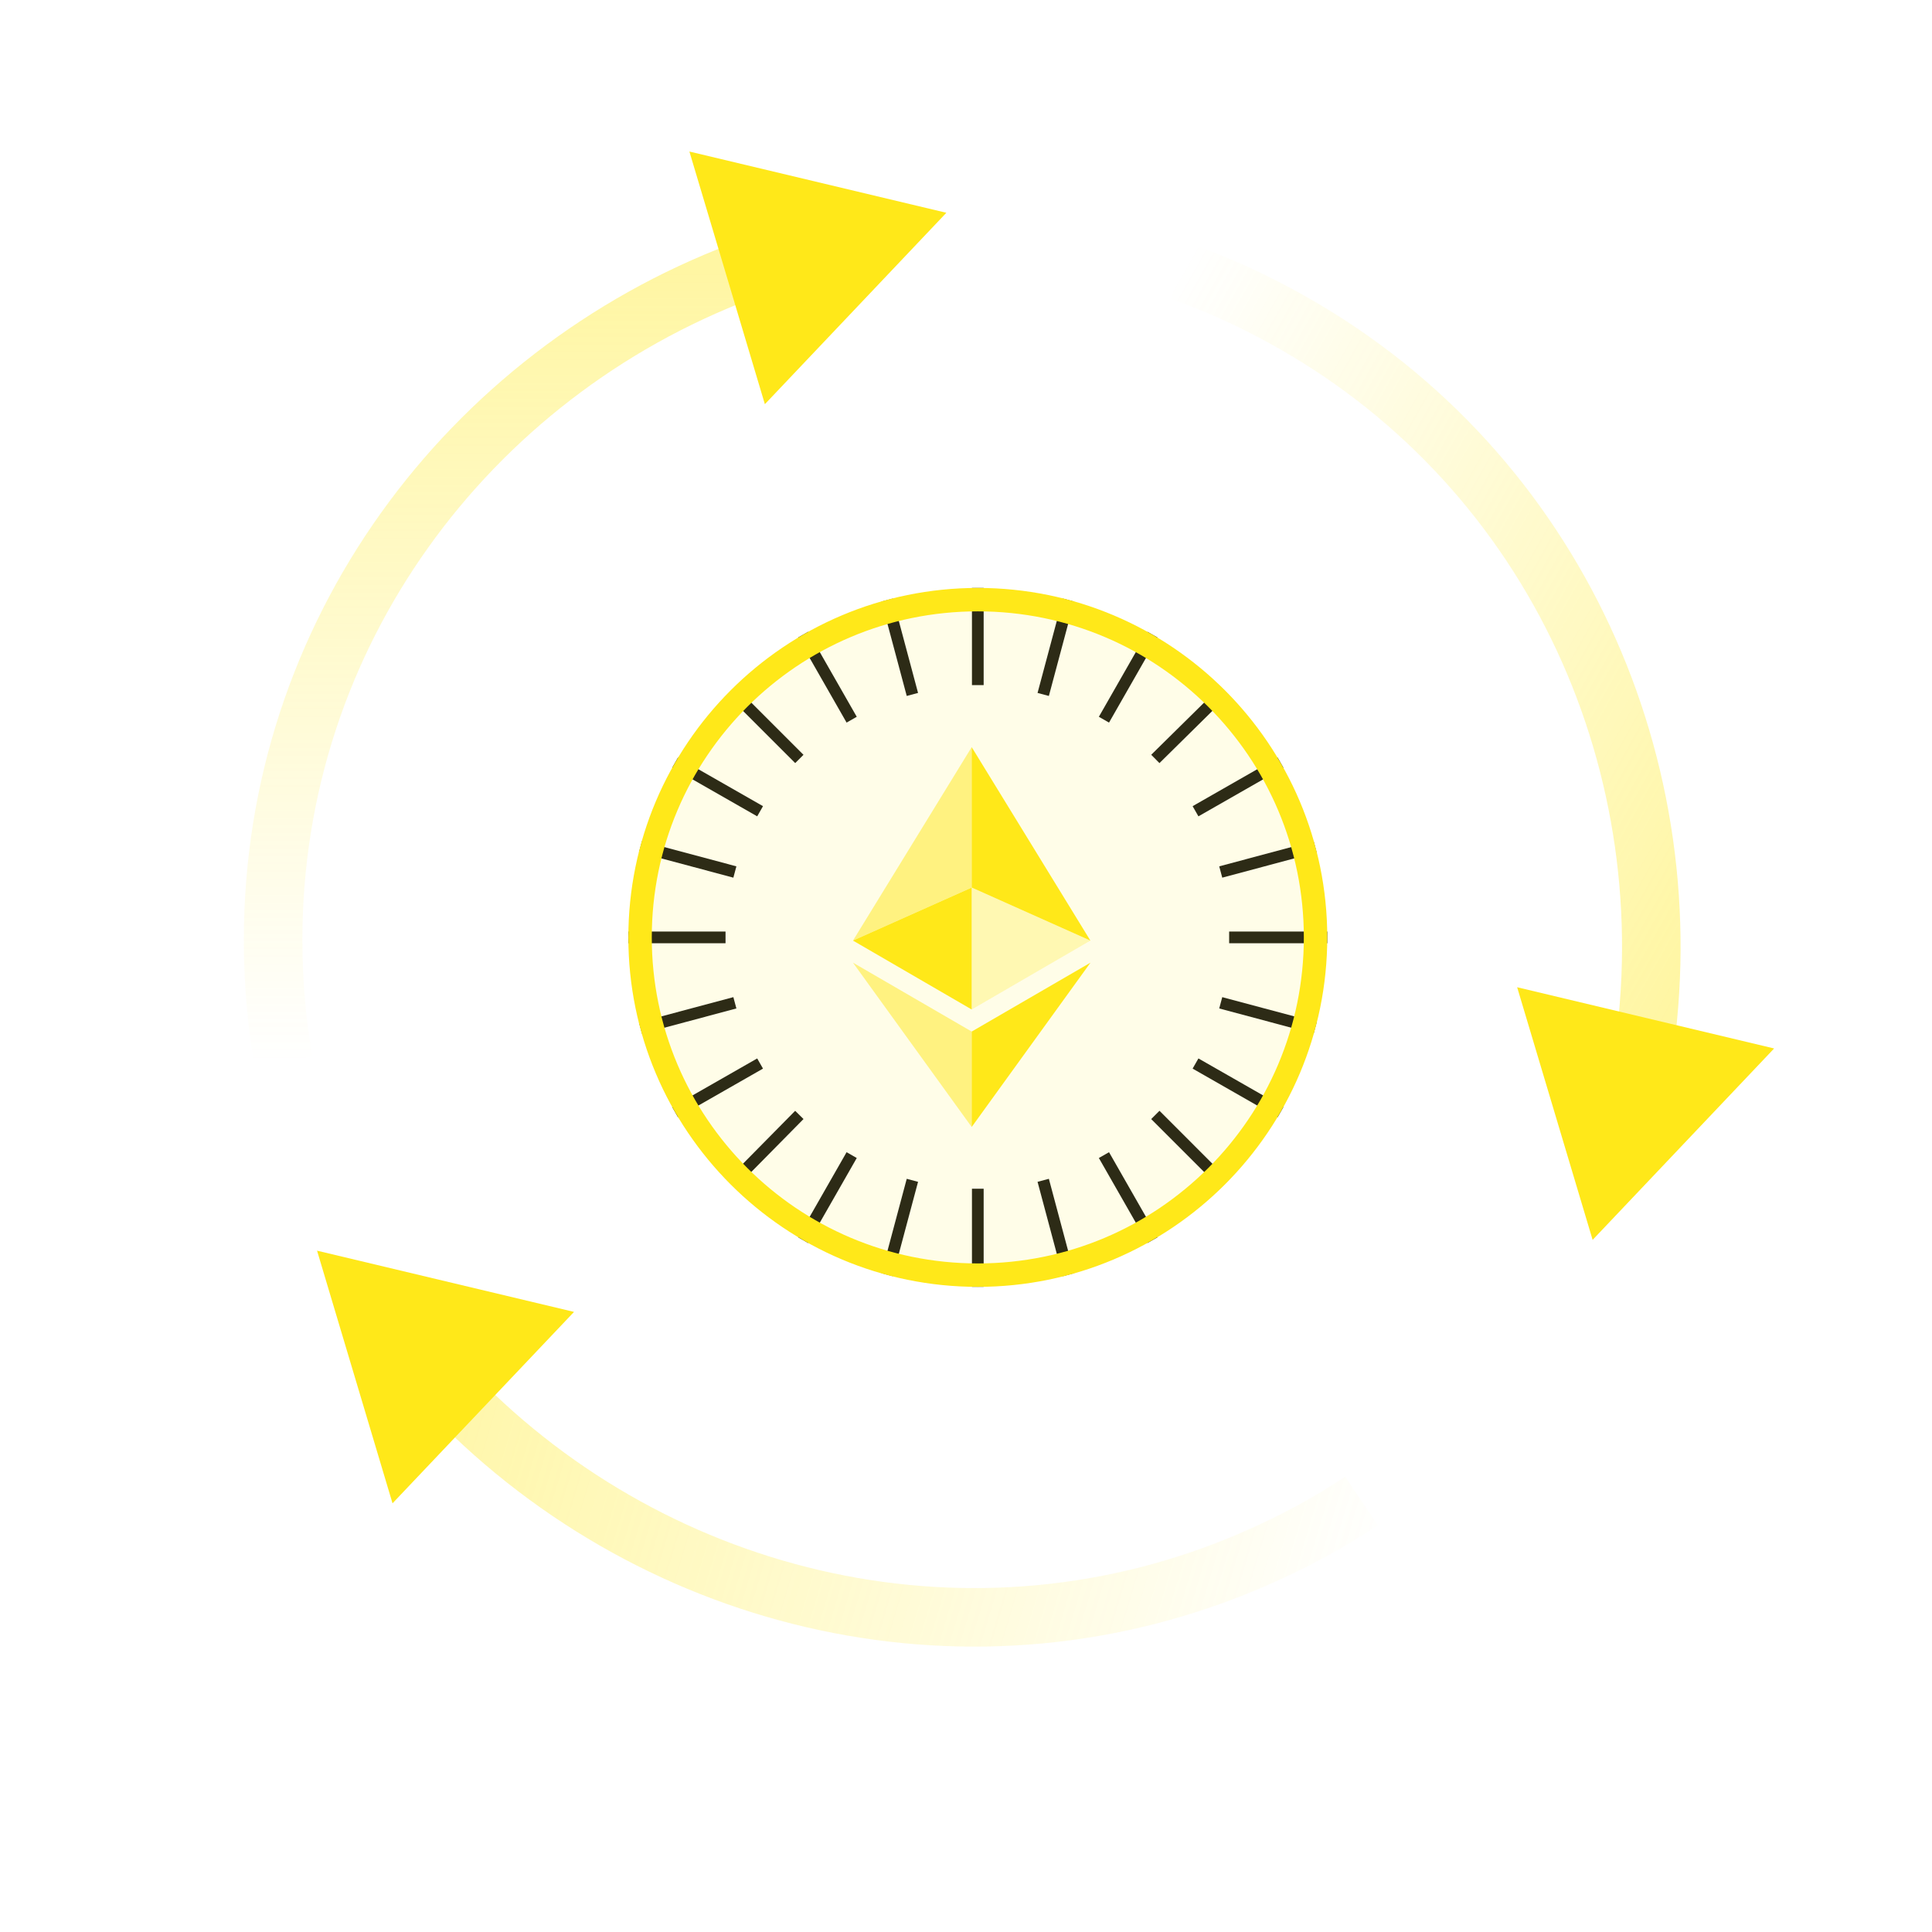 <svg width="165" height="165" viewBox="0 0 165 165" fill="none" xmlns="http://www.w3.org/2000/svg">
    <path opacity="0.4" d="M24.227 90.667C23.604 87.282 23.327 83.762 23.327 80.241C23.327 54.245 39.935 32.04 63.325 23.171" stroke="url(#paint0_linear)" stroke-width="5"/>
    <path opacity="0.4" d="M100.822 23.171C104.074 24.297 107.274 25.791 110.338 27.525C132.96 40.333 144.1 65.726 140.293 90.449" stroke="url(#paint1_linear)" stroke-width="5"/>
    <path opacity="0.4" d="M116.277 128.188C113.42 130.107 110.301 131.762 107.072 133.164C83.224 143.513 56.243 137.119 38.796 119.194" stroke="url(#paint2_linear)" stroke-width="5"/>
    <path d="M80.823 18.172L58.877 12.942L65.323 34.519L80.823 18.172Z" fill="#FFE819"/>
    <path d="M151.517 89.543L129.57 84.314L136.016 105.89L151.517 89.543Z" fill="#FFE819"/>
    <path d="M49.024 112.041L27.077 106.812L33.523 128.388L49.024 112.041Z" fill="#FFE819"/>
    <path d="M83.508 50.212V58.511" stroke="#161616" stroke-miterlimit="10"/>
    <path d="M83.508 101.522V109.901" stroke="#161616" stroke-miterlimit="10"/>
    <path d="M75.768 51.248L77.922 59.308" stroke="#161616" stroke-miterlimit="10"/>
    <path d="M89.094 100.804L91.249 108.863" stroke="#161616" stroke-miterlimit="10"/>
    <path d="M68.586 54.203L72.736 61.464" stroke="#161616" stroke-miterlimit="10"/>
    <path d="M94.281 98.65L98.431 105.912" stroke="#161616" stroke-miterlimit="10"/>
    <path d="M62.441 58.991L68.267 64.816" stroke="#161616" stroke-miterlimit="10"/>
    <path d="M98.67 95.219L104.575 101.124" stroke="#161616" stroke-miterlimit="10"/>
    <path d="M57.654 65.134L64.915 69.284" stroke="#161616" stroke-miterlimit="10"/>
    <path d="M102.102 90.829L109.363 94.979" stroke="#161616" stroke-miterlimit="10"/>
    <path d="M54.701 72.317L62.761 74.472" stroke="#161616" stroke-miterlimit="10"/>
    <path d="M104.256 85.643L112.316 87.797" stroke="#161616" stroke-miterlimit="10"/>
    <path d="M53.664 80.057H61.963" stroke="#161616" stroke-miterlimit="10"/>
    <path d="M104.974 80.057H113.353" stroke="#161616" stroke-miterlimit="10"/>
    <path d="M54.701 87.797L62.761 85.643" stroke="#161616" stroke-miterlimit="10"/>
    <path d="M104.256 74.472L112.316 72.317" stroke="#161616" stroke-miterlimit="10"/>
    <path d="M57.654 94.979L64.915 90.829" stroke="#161616" stroke-miterlimit="10"/>
    <path d="M102.102 69.284L109.363 65.134" stroke="#161616" stroke-miterlimit="10"/>
    <path d="M62.441 101.124L68.267 95.219" stroke="#161616" stroke-miterlimit="10"/>
    <path d="M98.67 64.816L104.575 58.991" stroke="#161616" stroke-miterlimit="10"/>
    <path d="M68.586 105.912L72.736 98.65" stroke="#161616" stroke-miterlimit="10"/>
    <path d="M94.281 61.464L98.431 54.203" stroke="#161616" stroke-miterlimit="10"/>
    <path d="M75.768 108.863L77.922 100.804" stroke="#161616" stroke-miterlimit="10"/>
    <path d="M89.094 59.308L91.249 51.248" stroke="#161616" stroke-miterlimit="10"/>
    <path d="M112.353 80.057C112.353 95.987 99.439 108.902 83.508 108.902C67.578 108.902 54.664 95.987 54.664 80.057C54.664 64.126 67.578 51.212 83.508 51.212C99.439 51.212 112.353 64.126 112.353 80.057Z" fill="#FFE819" fill-opacity="0.1" stroke="#FFE819" stroke-width="2"/>
    <path d="M82.986 63.807V75.8L93.122 80.329L82.986 63.807Z" fill="#FFE819"/>
    <path d="M82.986 63.807L72.848 80.329L82.986 75.8V63.807Z" fill="#FFE819" fill-opacity="0.5"/>
    <path d="M82.986 88.1V96.249L93.129 82.216L82.986 88.1Z" fill="#FFE819"/>
    <path d="M82.986 96.249V88.099L72.848 82.216L82.986 96.249Z" fill="#FFE819" fill-opacity="0.5"/>
    <path d="M82.986 86.214L93.122 80.329L82.986 75.802V86.214Z" fill="#FFE819" fill-opacity="0.26"/>
    <path d="M72.848 80.329L82.986 86.214V75.802L72.848 80.329Z" fill="#FFE819"/>
    <defs>
        <linearGradient id="paint0_linear" x1="43.326" y1="23.171" x2="43.326" y2="90.667" gradientUnits="userSpaceOnUse">
            <stop stop-color="#FFE819"/>
            <stop offset="1" stop-color="#FFE819" stop-opacity="0"/>
        </linearGradient>
        <linearGradient id="paint1_linear" x1="150.147" y1="73.046" x2="91.412" y2="39.791" gradientUnits="userSpaceOnUse">
            <stop stop-color="#FFE819"/>
            <stop offset="1" stop-color="#FFE819" stop-opacity="0"/>
        </linearGradient>
        <linearGradient id="paint2_linear" x1="33.327" y1="113.165" x2="117.071" y2="138.163" gradientUnits="userSpaceOnUse">
            <stop stop-color="#FFE819"/>
            <stop offset="1" stop-color="#FFE819" stop-opacity="0"/>
        </linearGradient>
    </defs>
</svg>

